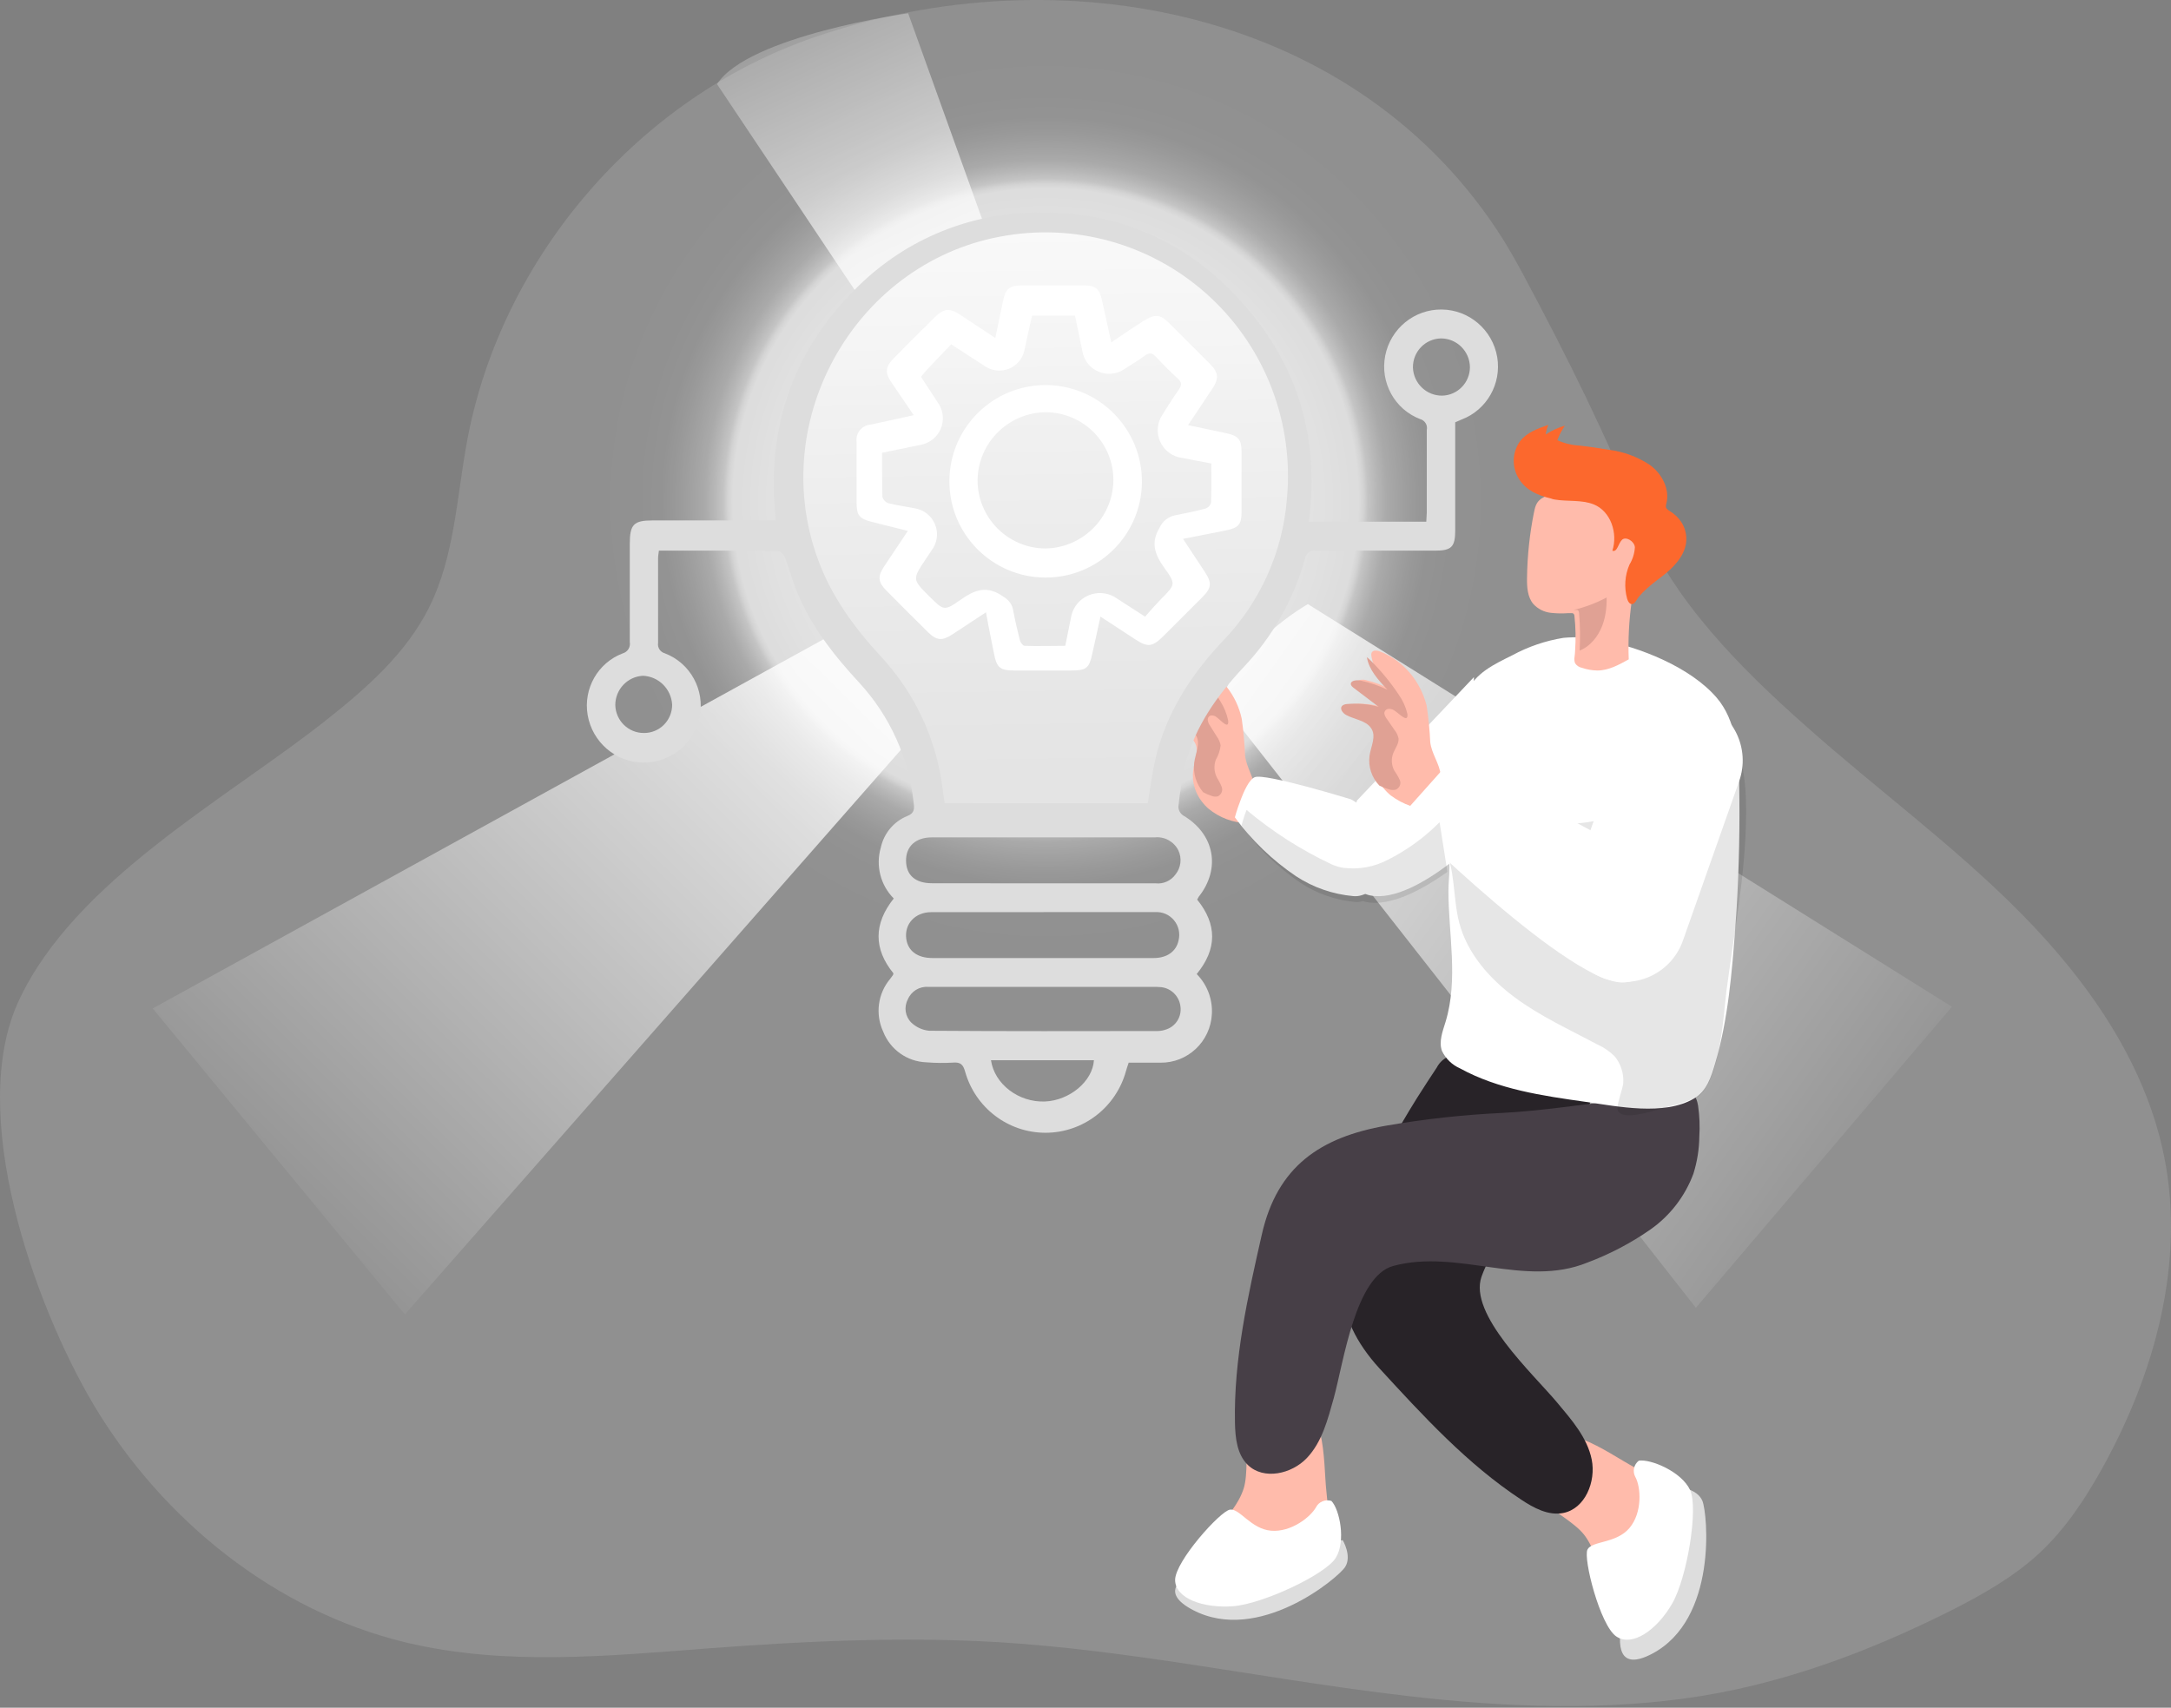 <?xml version="1.0" encoding="UTF-8"?>
<svg width="300px" height="236px" viewBox="0 0 300 236" version="1.1" xmlns="http://www.w3.org/2000/svg" xmlns:xlink="http://www.w3.org/1999/xlink">
    <rect x="0" y="0" width="300" height="236" fill="#808080" stroke="none"/>
    <title>Illustration 04</title>
    <defs>
        <linearGradient x1="-26.476%" y1="1.943%" x2="92.917%" y2="83.711%" id="linearGradient-1">
            <stop stop-color="#FFFFFF" offset="1%"></stop>
            <stop stop-color="#FFFFFF" stop-opacity="0" offset="100%"></stop>
        </linearGradient>
        <radialGradient cx="50%" cy="50%" fx="50%" fy="50%" r="50%" id="radialGradient-2">
            <stop stop-color="#FFFFFF" offset="1%"></stop>
            <stop stop-color="#FFFFFF" stop-opacity="0.69" offset="66%"></stop>
            <stop stop-color="#FFFFFF" stop-opacity="0.61" offset="67%"></stop>
            <stop stop-color="#FFFFFF" stop-opacity="0.47" offset="68%"></stop>
            <stop stop-color="#FFFFFF" stop-opacity="0.34" offset="70%"></stop>
            <stop stop-color="#FFFFFF" stop-opacity="0.23" offset="72%"></stop>
            <stop stop-color="#FFFFFF" stop-opacity="0.15" offset="75%"></stop>
            <stop stop-color="#FFFFFF" stop-opacity="0.08" offset="78%"></stop>
            <stop stop-color="#FFFFFF" stop-opacity="0.03" offset="81%"></stop>
            <stop stop-color="#FFFFFF" stop-opacity="0.01" offset="86%"></stop>
            <stop stop-color="#FFFFFF" stop-opacity="0" offset="100%"></stop>
        </radialGradient>
        <linearGradient x1="107.849%" y1="-10.587%" x2="7.891%" y2="79.882%" id="linearGradient-3">
            <stop stop-color="#FFFFFF" offset="1%"></stop>
            <stop stop-color="#FFFFFF" stop-opacity="0" offset="100%"></stop>
        </linearGradient>
        <linearGradient x1="93.511%" y1="140.86%" x2="15.749%" y2="-36.383%" id="linearGradient-4">
            <stop stop-color="#FFFFFF" offset="1%"></stop>
            <stop stop-color="#FFFFFF" stop-opacity="0" offset="100%"></stop>
        </linearGradient>
        <linearGradient x1="49.028%" y1="-30.01%" x2="54.316%" y2="369.093%" id="linearGradient-5">
            <stop stop-color="#FFFFFF" offset="1%"></stop>
            <stop stop-color="#FFFFFF" stop-opacity="0.69" offset="13%"></stop>
            <stop stop-color="#FFFFFF" stop-opacity="0.61" offset="15%"></stop>
            <stop stop-color="#FFFFFF" stop-opacity="0.47" offset="20%"></stop>
            <stop stop-color="#FFFFFF" stop-opacity="0.34" offset="25%"></stop>
            <stop stop-color="#FFFFFF" stop-opacity="0.23" offset="30%"></stop>
            <stop stop-color="#FFFFFF" stop-opacity="0.15" offset="36%"></stop>
            <stop stop-color="#FFFFFF" stop-opacity="0.08" offset="44%"></stop>
            <stop stop-color="#FFFFFF" stop-opacity="0.03" offset="52%"></stop>
            <stop stop-color="#FFFFFF" stop-opacity="0.01" offset="65%"></stop>
            <stop stop-color="#FFFFFF" stop-opacity="0" offset="100%"></stop>
        </linearGradient>
    </defs>
    <g id="DESIGN-SYSTEM" stroke="none" stroke-width="1" fill="none" fill-rule="evenodd">
        <g id="Illustrations" transform="translate(-1047, -826)" fill-rule="nonzero">
            <g id="Illustration-04" transform="translate(1047, 826)">
                <path d="M210.566,38.095 C216.274,48.753 222.079,60.346 226.499,71.498 C230.964,82.837 240.639,92.454 249.569,100.357 C259.4,109.114 270.086,116.906 279.337,126.283 C288.587,135.661 296.498,146.963 299.073,159.911 C301.982,174.543 297.748,189.848 290.507,202.894 C288.155,207.13 285.454,211.224 281.927,214.532 C278.399,217.84 274.023,220.34 269.647,222.548 C257.964,228.423 245.677,232.981 232.706,234.74 C219.199,236.566 205.468,235.758 191.984,234.081 C173.855,231.836 155.898,228.011 137.658,226.926 C124.508,226.178 111.313,226.791 98.171,227.779 C84.121,228.842 69.802,230.272 56.094,226.986 C38.1,222.66 22.509,210.146 12.976,194.197 C4.715,180.298 -4.661,153.841 2.609,138.258 C10.356,121.651 31.335,110.387 45.08,99.512 C50.654,95.103 56.161,90.261 59.324,83.884 C62.852,76.782 63.112,68.564 64.578,60.765 C69.334,35.483 88.355,13.434 112.571,5.133 C146.633,-6.535 187.734,1.212 207.827,33.275 C208.773,34.839 209.688,36.441 210.566,38.095 Z" id="Path" fill="#DDDDDD" opacity="0.18"></path>
                <path d="M168.807,97.137 L234.345,180.734 L269.725,139.13 L180.729,83.486 C180.729,83.486 170.782,89.099 168.807,97.137 Z" id="Path" fill="url(#linearGradient-1)"></path>
                <circle id="Oval" fill="url(#radialGradient-2)" cx="144.495" cy="69.266" r="65.596"></circle>
                <path d="M114.296,88.073 L21.101,139.363 L55.948,181.651 L125.688,102.259 C125.688,102.259 121.871,91.395 114.296,88.073 Z" id="Path" fill="url(#linearGradient-3)"></path>
                <path d="M99.083,11.628 L118.299,40.367 L135.78,30.461 L125.494,1.835 C125.494,1.835 103.395,4.916 99.083,11.628 Z" id="Path" fill="url(#linearGradient-4)"></path>
                <path d="M225.798,202.747 C227.526,203.678 229.307,204.647 230.479,206.211 C231.559,207.811 232.126,209.696 232.106,211.62 C232.198,215.812 230.651,219.876 227.788,222.966 C227.443,223.412 226.953,223.725 226.4,223.851 C225.978,223.87 225.561,223.761 225.205,223.538 C223.23,222.478 222.182,220.303 221.48,218.197 C220.778,216.091 220.262,213.856 218.897,212.093 C216.329,208.774 206.705,205.608 211.332,200.03 C215.134,195.315 222.128,200.793 225.798,202.747 Z" id="Path" fill="#FFBBAB"></path>
                <path d="M195.816,151.727 C192.947,156.324 190.361,161.09 188.073,166.001 C184.077,174.611 184.031,181.914 190.619,189.104 C196.662,195.682 202.751,202.328 210.185,207.23 C211.93,208.393 213.962,209.496 216.024,209.088 C219.046,208.491 220.557,204.753 219.953,201.717 C219.348,198.681 217.173,196.218 215.186,193.839 C211.801,189.807 202.88,181.605 204.731,176.416 C207.208,169.498 214.445,164.332 218.094,157.996 C218.555,157.374 218.741,156.591 218.608,155.828 C218.419,155.254 220.58,150.897 220.119,150.542 C215.397,147.173 207.594,148.351 202.2,146.214 C201.669,145.95 201.076,145.835 200.485,145.882 C199.646,146.153 198.948,146.745 198.543,147.528 C197.607,148.941 196.7,150.33 195.816,151.727 Z" id="Path" fill="#282328"></path>
                <path d="M231.967,205.505 C231.967,205.505 234.532,205.701 235.246,207.415 C235.961,209.13 237.376,223.804 228.26,228.562 C219.143,233.32 226.999,215.179 226.999,215.179 L231.967,205.505 Z" id="Path" fill="#DDDDDD"></path>
                <path d="M226.462,201.858 C225.764,202.394 225.561,203.35 225.982,204.117 C226.744,205.496 226.988,209.005 225.167,211.167 C223.345,213.328 219.993,212.922 219.368,214.134 C218.743,215.347 221.105,224.603 223.33,226.139 C225.555,227.676 228.992,225.22 231.064,221.62 C233.137,218.02 234.714,208.463 233.548,205.925 C232.383,203.387 228.123,201.609 226.462,201.858 Z" id="Path" fill="#FFFFFF"></path>
                <path d="M183.281,206.029 C183.492,207.953 183.687,209.953 183.071,211.786 C182.38,213.571 181.168,215.102 179.597,216.174 C176.251,218.628 172.097,219.682 168.002,219.117 C167.444,219.092 166.912,218.872 166.498,218.493 C166.248,218.162 166.104,217.761 166.085,217.345 C165.852,215.147 167.032,213.056 168.34,211.261 C169.649,209.466 171.19,207.808 171.859,205.702 C173.108,201.747 170.356,192.142 177.424,192.682 C183.402,193.162 182.83,201.9 183.281,206.029 Z" id="Path" fill="#FFBBAB"></path>
                <path d="M207.476,153.809 C202.159,154.062 196.863,154.644 191.617,155.552 C182.421,157.147 176.493,161.214 174.369,170.594 C172.422,179.169 170.469,187.855 170.654,196.669 C170.699,198.74 170.944,201.004 172.422,202.442 C174.614,204.58 178.491,203.709 180.594,201.489 C182.696,199.269 183.483,196.155 184.308,193.204 C185.682,188.198 187.279,176.353 192.546,174.945 C201.46,172.546 210.685,178.014 219.354,174.483 C222.434,173.33 225.359,171.795 228.06,169.916 C230.775,168.009 232.847,165.32 234.003,162.205 C234.523,160.551 234.799,158.829 234.82,157.094 C234.912,155.662 234.855,154.224 234.649,152.803 C234.352,151.172 234.07,151.365 232.421,151.403 C229.62,151.462 226.835,151.716 224.056,152.036 C218.545,152.624 213.048,153.526 207.476,153.809 Z" id="Path" fill="#473F47"></path>
                <path d="M185.543,212.844 C185.543,212.844 186.854,215.026 185.877,216.553 C184.9,218.081 173.901,227.267 164.828,222.489 C155.754,217.71 174.886,214.139 174.886,214.139 L185.543,212.844 Z" id="Path" fill="#DDDDDD"></path>
                <path d="M183.98,207.423 C183.147,207.161 182.243,207.533 181.855,208.296 C181.107,209.636 178.421,211.777 175.637,211.537 C172.854,211.296 171.312,208.442 169.973,208.624 C168.633,208.806 162.393,215.767 162.385,218.337 C162.378,220.908 166.299,222.276 170.369,221.978 C174.44,221.679 183.157,217.609 184.587,215.286 C186.016,212.964 185.11,208.588 183.98,207.423 Z" id="Path" fill="#FFFFFF"></path>
                <path d="M186.263,118.977 C186.384,121.12 187.055,122.991 188.863,123.609 C189.014,123.667 189.169,123.711 189.327,123.742 C192.648,124.427 197.005,121.82 200.041,119.544 C201.305,118.601 202.516,117.586 203.67,116.503 L203.67,93.578 L187.513,110.634 C187.513,110.634 186.034,115.214 186.263,118.977 Z" id="Path" fill="#FFFFFF"></path>
                <path d="M200.292,119.839 C200.292,120.922 200.158,122.028 200.151,123.119 C200.151,129.096 201.544,135.327 199.756,141.214 C199.354,142.529 198.795,143.933 199.257,145.233 C199.777,146.316 200.668,147.175 201.767,147.654 C207.042,150.545 213.151,151.434 219.103,152.271 C223.573,152.906 229.942,154.236 234.084,151.815 C235.85,150.784 236.446,148.864 237.012,146.952 C238.808,140.855 239.337,134.303 239.806,127.998 C239.865,127.168 239.925,126.332 239.977,125.502 C240.32,119.75 240.437,113.994 240.327,108.237 C240.245,104.06 239.918,99.548 237.198,96.395 C233.578,92.196 226.582,89.417 221.271,88.438 C219.556,88.086 217.799,87.988 216.056,88.147 C213.575,88.544 211.18,89.36 208.971,90.56 C206.334,91.868 203.987,92.973 202.691,95.588 C201.271,98.61 200.28,101.816 199.748,105.114 C199.263,108.206 199.205,111.352 199.577,114.46 C199.733,115.954 200.128,117.501 200.277,119.01 C200.277,119.286 200.292,119.563 200.292,119.839 Z" id="Path" fill="#FFFFFF"></path>
                <path d="M224.273,154.027 C226.019,154.537 230.049,152.963 231.39,152.726 C232.191,152.586 232.888,152.194 233.712,151.987 C237.697,151.004 238.169,139.943 238.566,136.971 C239.6,129.097 241.18,120.957 241.277,113.062 C241.315,110.023 241.233,106.918 240.221,104.049 C239.21,101.181 237.143,98.519 234.229,97.491 C233.672,97.256 233.056,97.189 232.461,97.299 C230.026,97.913 229.524,101.868 229.105,103.79 C228.476,106.748 227.412,109.779 224.82,111.59 C218.521,116.026 207.891,112.736 201.082,111.642 C200.475,111.482 199.833,111.505 199.239,111.709 C198.362,112.25 197.963,113.305 198.266,114.281 C198.583,115.221 199.007,116.121 199.531,116.965 C201.164,120.196 200.73,124.048 201.651,127.545 C202.76,131.752 205.809,135.234 209.329,137.844 C212.85,140.453 216.865,142.28 220.753,144.35 C221.649,144.753 222.462,145.317 223.15,146.013 C223.964,147.022 224.377,148.289 224.311,149.577 C224.311,150.405 223.247,152.918 223.562,153.502 C223.715,153.767 223.973,153.957 224.273,154.027 L224.273,154.027 Z" id="Path" fill="#020202" opacity="0.1"></path>
                <path d="M211.874,83.46 C212.511,84.157 213.379,84.596 214.315,84.692 C215.095,84.779 215.882,84.794 216.666,84.738 L217.105,84.738 C217.215,84.718 217.329,84.74 217.425,84.798 C217.516,84.892 217.567,85.019 217.566,85.151 C217.737,86.731 217.767,88.324 217.656,89.909 L217.656,89.909 C217.656,90.195 217.611,90.481 217.581,90.766 C217.523,91.066 217.549,91.375 217.656,91.661 C217.878,91.991 218.22,92.218 218.608,92.292 C219.294,92.526 220.012,92.651 220.736,92.661 C222.284,92.661 223.712,91.871 225.067,91.12 C224.962,88.408 225.104,85.693 225.491,83.009 C225.989,79.543 226.89,76.07 226.518,72.59 C226.434,71.221 225.941,69.91 225.104,68.831 C223.861,67.426 221.86,66.967 219.992,66.975 C217.518,66.929 215.082,67.603 212.975,68.914 C212.231,69.448 212.112,70.124 211.933,71.011 C211.666,72.379 211.45,73.763 211.301,75.146 C211.127,76.724 211.031,78.31 211.011,79.904 C210.996,81.122 211.07,82.497 211.874,83.46 Z" id="Path" fill="#FFBBAB"></path>
                <path d="M214.844,69.035 C216.618,69.335 218.565,69.035 220.242,69.71 C222.588,70.663 223.588,73.7 222.806,76.108 C223.482,76.348 223.603,75.133 224.129,74.608 C224.655,74.083 225.836,74.773 225.918,75.62 C225.87,76.472 225.612,77.299 225.167,78.028 C224.523,79.523 224.412,81.193 224.851,82.76 C224.956,83.128 225.227,83.57 225.603,83.473 C225.979,83.375 226.234,82.723 226.46,82.468 C226.825,82.038 227.222,81.637 227.648,81.268 C228.475,80.518 229.377,79.91 230.226,79.205 C231.73,77.96 233.114,76.258 233.023,74.308 C232.99,73.502 232.729,72.722 232.271,72.058 C231.875,71.488 231.363,71.007 230.768,70.648 C230.535,70.498 230.257,70.333 230.204,70.055 C230.194,69.9 230.215,69.745 230.264,69.598 C230.783,67.625 229.678,65.503 228.009,64.265 C226.299,63.13 224.348,62.408 222.31,62.158 C221.001,61.926 219.686,61.746 218.37,61.588 C217.275,61.535 216.199,61.281 215.197,60.838 C215.46,60.123 215.814,59.445 216.25,58.821 C215.311,59.095 214.417,59.505 213.596,60.036 C213.648,59.58 213.77,59.135 213.957,58.716 C212.521,59.211 211.002,59.751 210.054,60.966 C208.932,62.522 208.879,64.604 209.919,66.215 C210.942,67.813 212.543,68.465 214.302,68.885 C214.503,68.965 214.683,69.015 214.844,69.035 Z" id="Path" fill="#FC682D"></path>
                <path d="M217.431,84.298 L217.808,84.298 C217.903,84.277 218.001,84.3 218.083,84.363 C218.162,84.465 218.205,84.603 218.205,84.746 C218.352,86.46 218.378,88.188 218.282,89.908 L218.282,89.908 C218.282,89.908 222.119,88.661 222.016,82.569 C220.548,83.344 219.02,83.921 217.457,84.29 L217.431,84.298 Z" id="Path" fill="#E0A194"></path>
                <path d="M162.108,100.7 C163.086,101.324 164.401,101.51 165.035,102.505 C165.799,103.67 165.035,105.159 164.874,106.525 C164.705,108.03 165.128,109.543 166.051,110.737 C166.33,111.112 166.648,111.456 166.998,111.763 C168.514,113.007 170.395,113.71 172.347,113.761 C172.347,113.761 173.424,109.395 173.394,108.947 C173.264,107.404 172.217,106 172.049,104.403 C171.981,102.709 171.828,101.02 171.591,99.342 C170.89,96.056 168.695,93.296 165.669,91.896 C165.294,91.727 164.76,91.626 164.553,91.989 C164.482,92.143 164.463,92.317 164.5,92.483 L164.5,92.483 C164.729,94.234 165.86,95.716 166.953,97.112 C165.965,96.542 164.906,96.108 163.805,95.824 C163.316,95.692 162.59,95.77 162.582,96.279 C162.619,96.523 162.755,96.741 162.956,96.881 L165.906,99.55 C164.709,99.158 163.445,99.019 162.192,99.141 C161.982,99.143 161.779,99.213 161.612,99.342 C161.245,99.735 161.642,100.406 162.108,100.7 Z" id="Path" fill="#FFBBAB"></path>
                <path d="M162.129,99.752 C163.153,100.358 164.528,100.537 165.192,101.502 C165.992,102.631 165.192,104.074 165.024,105.398 C164.847,106.857 165.289,108.323 166.256,109.48 C166.619,109.686 167.005,109.854 167.407,109.981 C167.686,110.1 168,110.124 168.295,110.049 C168.778,109.801 169.003,109.267 168.831,108.778 C168.646,108.31 168.416,107.86 168.143,107.432 C167.768,106.665 167.719,105.793 168.007,104.994 C168.369,104.379 168.595,103.703 168.671,103.005 C168.595,102.57 168.418,102.156 168.151,101.793 L167.215,100.298 C167.051,100.074 166.942,99.818 166.896,99.55 C166.85,99.285 166.988,99.021 167.239,98.892 C167.551,98.823 167.878,98.904 168.111,99.109 C168.631,99.46 169.871,100.948 169.711,99.565 C169.518,98.628 169.153,97.73 168.631,96.91 C167.626,95.235 166.451,93.655 165.12,92.192 C164.98,92.03 164.825,91.879 164.656,91.743 L164.656,91.743 C164.896,93.441 166.08,94.876 167.223,96.23 C166.19,95.677 165.082,95.257 163.929,94.981 C163.417,94.854 162.657,94.929 162.649,95.422 C162.688,95.659 162.83,95.87 163.041,96.005 L166.128,98.593 C164.875,98.213 163.552,98.078 162.241,98.196 C162.021,98.198 161.808,98.266 161.633,98.391 C161.225,98.817 161.641,99.468 162.129,99.752 Z" id="Path" fill="#E0A194"></path>
                <path d="M186.922,98.865 C187.976,99.49 189.412,99.636 190.069,100.67 C190.855,101.835 190.069,103.324 189.903,104.69 C189.728,106.224 190.19,107.762 191.166,108.902 C191.471,109.281 191.812,109.625 192.183,109.928 C193.878,111.196 195.888,111.892 197.956,111.927 C197.956,111.927 199.118,107.56 199.082,107.112 C198.945,105.569 197.819,104.165 197.639,102.568 C197.56,100.872 197.394,99.183 197.141,97.507 C196.262,94.073 193.89,91.302 190.769,90.062 C190.365,89.892 189.787,89.792 189.564,90.154 C189.49,90.306 189.47,90.481 189.506,90.648 L189.506,90.648 C189.751,92.399 190.949,93.881 192.147,95.277 C191.07,94.701 189.931,94.268 188.755,93.989 C188.236,93.858 187.449,93.935 187.442,94.444 C187.442,94.691 187.659,94.884 187.846,95.046 L191.021,97.715 C189.723,97.321 188.368,97.182 187.024,97.306 C186.8,97.306 186.582,97.376 186.396,97.507 C185.992,97.9 186.439,98.572 186.922,98.865 Z" id="Path" fill="#FFBBAB"></path>
                <path d="M186.032,98.818 C187.167,99.424 188.714,99.567 189.422,100.57 C190.269,101.701 189.422,103.147 189.243,104.472 C189.055,105.962 189.552,107.456 190.603,108.562 C191.009,108.77 191.437,108.938 191.878,109.064 C192.192,109.183 192.537,109.206 192.865,109.131 C193.377,108.921 193.635,108.366 193.456,107.858 C193.245,107.385 192.984,106.933 192.679,106.51 C192.271,105.753 192.217,104.865 192.531,104.068 C192.803,103.401 193.308,102.772 193.262,102.076 C193.176,101.632 192.979,101.215 192.686,100.862 L191.653,99.364 C191.472,99.146 191.35,98.889 191.295,98.615 C191.276,98.335 191.454,98.077 191.73,97.986 C192.072,97.917 192.427,97.996 192.702,98.203 C193.277,98.555 194.645,100.046 194.482,98.66 C194.26,97.709 193.854,96.807 193.285,96.001 C192.158,94.304 190.855,92.721 189.398,91.275 C189.242,91.11 189.07,90.96 188.885,90.826 L188.885,90.826 C189.149,92.526 190.44,93.964 191.73,95.32 C190.57,94.76 189.343,94.34 188.077,94.069 C187.517,93.942 186.67,94.016 186.662,94.511 C186.662,94.75 186.895,94.938 187.097,95.095 L190.518,97.687 C189.119,97.304 187.66,97.169 186.211,97.29 C185.971,97.29 185.736,97.357 185.535,97.484 C185.03,97.881 185.512,98.533 186.032,98.818 Z" id="Path" fill="#E0A194"></path>
                <path d="M170.642,112.955 C172.95,116.119 175.808,118.872 179.09,121.091 C181.453,122.644 184.186,123.591 187.032,123.843 C187.407,123.875 187.785,123.834 188.144,123.722 C188.763,123.552 189.309,123.194 189.7,122.7 C190.888,121.329 191.601,119.633 191.738,117.85 C191.932,113.188 186.705,110.474 186.705,110.474 C186.705,110.474 174.804,106.805 173.388,107.406 C172.61,107.729 171.879,109.346 171.366,110.752 C170.907,111.933 170.642,112.955 170.642,112.955 Z" id="Path" fill="#FFFFFF"></path>
                <path d="M228.337,95.85 C233.071,95.859 236.906,99.694 236.915,104.427 L236.957,127.805 C236.965,132.517 233.152,136.343 228.441,136.352 C228.43,136.352 228.42,136.352 228.41,136.352 C223.676,136.343 219.841,132.508 219.833,127.775 L219.791,104.397 C219.782,99.685 223.595,95.858 228.307,95.85 C228.317,95.85 228.327,95.85 228.337,95.85 Z" id="Rectangle" fill="#FFFFFF" transform="translate(228.374, 116.101) rotate(-160.47) translate(-228.374, -116.101) "></path>
                <path d="M219.969,114.842 L200.923,104.587 L193.578,112.813 C193.578,112.813 217.561,136.696 224.643,135.753 C231.724,134.809 228.729,127.4 228.729,127.4 C228.729,127.4 231.4,119.464 219.969,114.842 Z" id="Path" fill="#FFFFFF"></path>
                <path d="M171.56,114.067 C173.771,117.141 176.51,119.816 179.656,121.972 C181.921,123.481 184.54,124.401 187.267,124.646 C187.627,124.677 187.989,124.637 188.333,124.529 C188.491,124.585 188.653,124.629 188.818,124.66 C192.284,125.34 196.832,122.753 200,120.496 L200,120.423 L198.926,113.629 C196.849,115.731 194.434,117.486 191.777,118.823 C189.902,119.809 187.76,120.197 185.649,119.933 C185.08,119.844 184.526,119.68 184.002,119.444 C179.768,117.451 175.818,114.923 172.253,111.927 C171.813,113.074 171.56,114.067 171.56,114.067 Z" id="Path" fill="#020202" opacity="0.1"></path>
                <g id="I4ccdY" transform="translate(80.734, 29.358)" fill="#DDDDDD">
                    <path d="M84.699,94.967 C87.455,98.365 87.477,101.793 84.632,105.251 C86.071,106.704 86.834,108.701 86.732,110.75 C86.552,114.574 83.39,117.562 79.59,117.501 C78.16,117.501 76.73,117.501 75.233,117.501 C75.099,117.929 74.965,118.251 74.861,118.656 C73.481,123.686 68.943,127.173 63.762,127.186 C58.581,127.198 54.027,123.732 52.623,118.709 C52.363,117.794 52.013,117.419 51.044,117.486 C49.784,117.564 48.52,117.551 47.261,117.449 C44.611,117.352 42.271,115.682 41.303,113.195 C40.187,110.78 40.571,107.932 42.286,105.904 C42.42,105.732 42.547,105.551 42.674,105.371 C42.7,105.302 42.718,105.228 42.726,105.154 C39.978,101.778 39.978,98.305 42.77,94.81 C40.934,92.968 40.247,90.261 40.983,87.758 C41.418,85.788 42.788,84.161 44.647,83.408 C45.675,83.01 45.623,82.365 45.518,81.57 C44.855,75.407 42.244,69.622 38.071,65.067 C34.414,61.121 31.145,56.958 29.179,51.887 C28.643,50.499 28.27,49.051 27.727,47.671 C27.578,47.289 27.086,46.786 26.751,46.778 C21.307,46.726 15.87,46.741 10.315,46.741 C10.277,47.116 10.203,47.446 10.203,47.776 C10.203,51.677 10.203,55.585 10.203,59.486 C10.101,60.135 10.503,60.757 11.134,60.926 C14.662,62.27 16.701,65.995 15.945,69.718 C15.17,73.445 11.876,76.093 8.096,76.027 C4.316,75.961 1.115,73.2 0.469,69.447 C-0.15,65.804 1.888,62.23 5.325,60.933 C5.999,60.743 6.419,60.067 6.293,59.373 C6.293,54.872 6.293,50.334 6.293,45.811 C6.293,43.11 6.829,42.563 9.466,42.563 L26.49,42.563 C25.105,30.155 28.605,19.519 37.282,10.779 C43.819,4.053 52.723,0.189 62.066,0.023 C73.565,-0.323 83.299,3.908 90.97,12.52 C98.641,21.131 101.627,31.228 100.13,42.735 L116.358,42.735 C116.358,42.278 116.425,41.895 116.425,41.512 C116.425,37.694 116.425,33.876 116.425,30.065 C116.572,29.403 116.174,28.742 115.524,28.565 C111.997,27.225 109.949,23.513 110.683,19.789 C111.426,16.044 114.714,13.365 118.504,13.415 C122.295,13.465 125.512,16.229 126.159,19.991 C126.776,23.68 124.717,27.294 121.243,28.618 C120.96,28.73 120.685,28.858 120.357,29 L120.357,43.883 C120.357,46.238 119.858,46.741 117.535,46.741 C112.053,46.741 106.565,46.741 101.076,46.741 C100.725,46.686 100.366,46.778 100.085,46.996 C99.803,47.215 99.623,47.54 99.586,47.896 C98.016,53.502 95.106,58.635 91.111,62.846 C87.477,66.732 84.453,70.963 83.083,76.191 C82.628,78.148 82.3,80.133 82.1,82.132 C82.114,82.611 82.355,83.054 82.748,83.325 C87.09,85.875 88.021,90.646 84.908,94.577 C84.831,94.703 84.761,94.833 84.699,94.967 Z M63.444,92.717 C68.657,92.717 73.796,92.717 78.979,92.717 C80.037,92.827 81.073,92.361 81.698,91.494 C82.462,90.55 82.616,89.246 82.092,88.148 C81.48,86.939 80.195,86.23 78.853,86.363 C68.59,86.363 58.32,86.363 48.051,86.363 C45.779,86.363 44.439,87.616 44.468,89.619 C44.498,91.621 45.787,92.702 48.043,92.702 L63.444,92.717 Z M63.489,96.7 L60.354,96.7 C56.22,96.7 52.08,96.7 47.946,96.7 C45.712,96.7 44.223,98.335 44.498,100.376 C44.722,102.048 46.025,103.039 48.118,103.039 C54.522,103.039 60.922,103.039 67.317,103.039 C71.108,103.039 74.898,103.039 78.682,103.039 C80.551,103.039 81.802,102.116 82.122,100.623 C82.372,99.646 82.143,98.608 81.505,97.83 C80.867,97.052 79.897,96.629 78.898,96.692 C73.759,96.692 68.628,96.692 63.489,96.692 L63.489,96.7 Z M63.444,107.029 L47.529,107.029 C46.314,106.935 45.176,107.636 44.707,108.77 C44.155,109.82 44.349,111.11 45.183,111.95 C45.862,112.6 46.738,113.002 47.671,113.09 C58.194,113.165 68.724,113.143 79.248,113.128 C79.681,113.118 80.11,113.031 80.514,112.873 C81.789,112.406 82.57,111.107 82.39,109.752 C82.235,108.35 81.144,107.239 79.754,107.067 C79.279,107.022 78.801,107.007 78.324,107.022 L63.444,107.029 Z M56.205,117.164 C56.689,120.464 60.018,123.007 63.653,122.865 C67.079,122.73 70.259,120.059 70.43,117.164 L56.205,117.164 Z M114.511,21.409 C114.576,23.619 116.397,25.363 118.592,25.317 C120.699,25.249 122.375,23.517 122.39,21.394 C122.366,19.181 120.573,17.402 118.376,17.411 C116.22,17.456 114.498,19.236 114.511,21.409 Z M8.252,71.938 C9.283,71.946 10.275,71.538 11.007,70.806 C11.738,70.073 12.149,69.076 12.147,68.037 C12.029,65.85 10.276,64.114 8.103,64.032 C5.965,64.147 4.291,65.926 4.29,68.082 C4.346,70.24 6.109,71.955 8.252,71.938 Z" id="Shape"></path>
                </g>
                <path d="M158.6,111.009 C158.96,108.909 159.192,106.944 159.634,104.987 C161.133,98.551 164.564,93.237 169.053,88.502 C174.146,83.195 177.249,76.279 177.834,68.931 C178.805,58.554 174.937,48.311 167.361,41.191 C159.784,34.071 149.352,30.878 139.111,32.543 C118.573,35.802 105.82,57.76 113.05,77.369 C114.924,82.465 118.026,86.695 121.652,90.647 C125.849,95.125 128.705,100.7 129.895,106.734 C130.172,108.141 130.314,109.571 130.524,110.994 L158.6,111.009 Z" id="Path" fill="url(#linearGradient-5)"></path>
                <path d="M152.068,85.213 C151.649,87.101 151.319,88.698 150.945,90.302 C150.511,92.34 150.137,92.661 148.034,92.661 C145.408,92.661 142.797,92.661 140.163,92.661 C138.195,92.661 137.738,92.28 137.357,90.332 C136.998,88.504 136.609,86.675 136.249,84.615 L131.61,87.668 C130.203,88.593 129.425,88.534 128.25,87.377 C126.327,85.474 124.404,83.563 122.504,81.638 C121.322,80.451 121.254,79.668 122.167,78.287 C123.222,76.69 124.292,75.108 125.452,73.369 L120.528,72.137 C118.733,71.69 118.374,71.242 118.366,69.436 C118.366,66.645 118.366,63.853 118.366,61.062 C118.292,60.492 118.454,59.917 118.814,59.468 C119.174,59.02 119.701,58.736 120.274,58.682 C122.19,58.286 124.098,57.853 126.26,57.376 L123.267,52.972 C122.235,51.48 122.302,50.734 123.589,49.42 C125.425,47.559 127.28,45.706 129.156,43.86 C130.443,42.591 131.214,42.524 132.725,43.524 L137.536,46.711 C137.918,44.868 138.285,43.174 138.629,41.487 C138.966,39.905 139.512,39.457 141.158,39.45 C144.041,39.45 146.927,39.45 149.815,39.45 C151.379,39.45 151.925,39.905 152.262,41.42 C152.689,43.323 153.108,45.226 153.564,47.316 C155.158,46.241 156.557,45.263 158.054,44.33 C159.55,43.397 160.298,43.397 161.511,44.606 C163.401,46.482 165.287,48.365 167.167,50.256 C168.387,51.48 168.462,52.301 167.527,53.719 C166.449,55.346 165.364,56.965 164.174,58.749 L169.577,59.898 C171.073,60.226 171.552,60.741 171.56,62.324 C171.56,65.159 171.56,67.995 171.56,70.831 C171.56,72.473 171.103,72.958 169.465,73.287 L163.478,74.473 L166.471,79.003 C167.497,80.563 167.437,81.242 166.127,82.548 C164.339,84.347 162.543,86.13 160.747,87.922 C159.251,89.414 158.6,89.481 156.871,88.354 L152.068,85.213 Z M121.89,62.57 C121.89,64.652 121.89,66.66 121.928,68.66 C122.044,69.064 122.347,69.389 122.743,69.533 C123.926,69.839 125.145,69.995 126.342,70.234 C127.628,70.418 128.719,71.268 129.21,72.467 C129.701,73.666 129.518,75.034 128.729,76.063 C128.46,76.466 128.191,76.861 127.929,77.264 C126.058,80.063 126.058,80.063 128.415,82.414 C130.413,84.399 130.473,84.481 132.777,82.862 C134.543,81.615 136.175,80.914 138.262,82.197 C139.138,82.742 139.804,83.235 139.998,84.295 C140.26,85.705 140.582,87.108 140.941,88.504 C141.023,88.802 141.352,89.25 141.584,89.25 C143.448,89.317 145.326,89.25 147.204,89.25 C147.511,87.757 147.787,86.362 148.064,85.004 C148.376,83.783 149.241,82.776 150.403,82.282 C151.564,81.787 152.891,81.861 153.991,82.481 C155.345,83.347 156.692,84.227 158.233,85.22 C158.981,84.354 159.73,83.518 160.478,82.75 C162.416,80.787 162.521,80.727 160.912,78.503 C159.602,76.69 158.959,75.018 160.246,72.914 C160.622,72.079 161.361,71.463 162.251,71.242 C163.703,70.951 165.162,70.66 166.599,70.279 C166.966,70.15 167.246,69.848 167.347,69.473 C167.414,67.697 167.384,65.913 167.384,64.048 C165.798,63.749 164.294,63.473 162.805,63.174 C161.69,62.861 160.774,62.067 160.308,61.01 C159.842,59.953 159.874,58.743 160.396,57.711 C161.181,56.405 162.012,55.114 162.88,53.861 C163.291,53.264 163.351,52.853 162.753,52.316 C161.72,51.383 160.732,50.383 159.76,49.331 C159.251,48.778 158.847,48.674 158.211,49.136 C157.268,49.838 156.25,50.443 155.255,51.084 C154.207,51.743 152.899,51.842 151.763,51.347 C150.628,50.852 149.811,49.829 149.583,48.614 C149.247,46.927 148.887,45.241 148.551,43.606 L142.625,43.606 C142.422,44.487 142.235,45.286 142.056,46.092 C141.876,46.898 141.704,47.801 141.502,48.644 C141.203,49.693 140.436,50.546 139.423,50.956 C138.41,51.366 137.264,51.286 136.317,50.741 C134.738,49.734 133.182,48.704 131.438,47.577 L128.071,51.114 L127.27,52.069 L129.784,55.928 C130.375,56.94 130.454,58.169 130,59.249 C129.546,60.328 128.61,61.132 127.472,61.421 L121.89,62.57 Z" id="Shape" fill="#FFFFFF"></path>
                <path d="M157.798,66.64 C157.728,73.981 151.725,79.877 144.384,79.816 C137.043,79.755 131.14,73.759 131.193,66.418 C131.246,59.077 137.236,53.167 144.576,53.211 C151.931,53.281 157.843,59.286 157.798,66.64 L157.798,66.64 Z M135.085,66.262 C135.027,71.466 139.195,75.733 144.398,75.798 C149.546,75.751 153.729,71.631 153.853,66.484 C153.892,63.984 152.93,61.572 151.181,59.785 C149.432,57.998 147.04,56.984 144.539,56.971 C139.392,56.998 135.201,61.116 135.085,66.262 L135.085,66.262 Z" id="Shape" fill="#FFFFFF"></path>
            </g>
        </g>
    </g>
</svg>